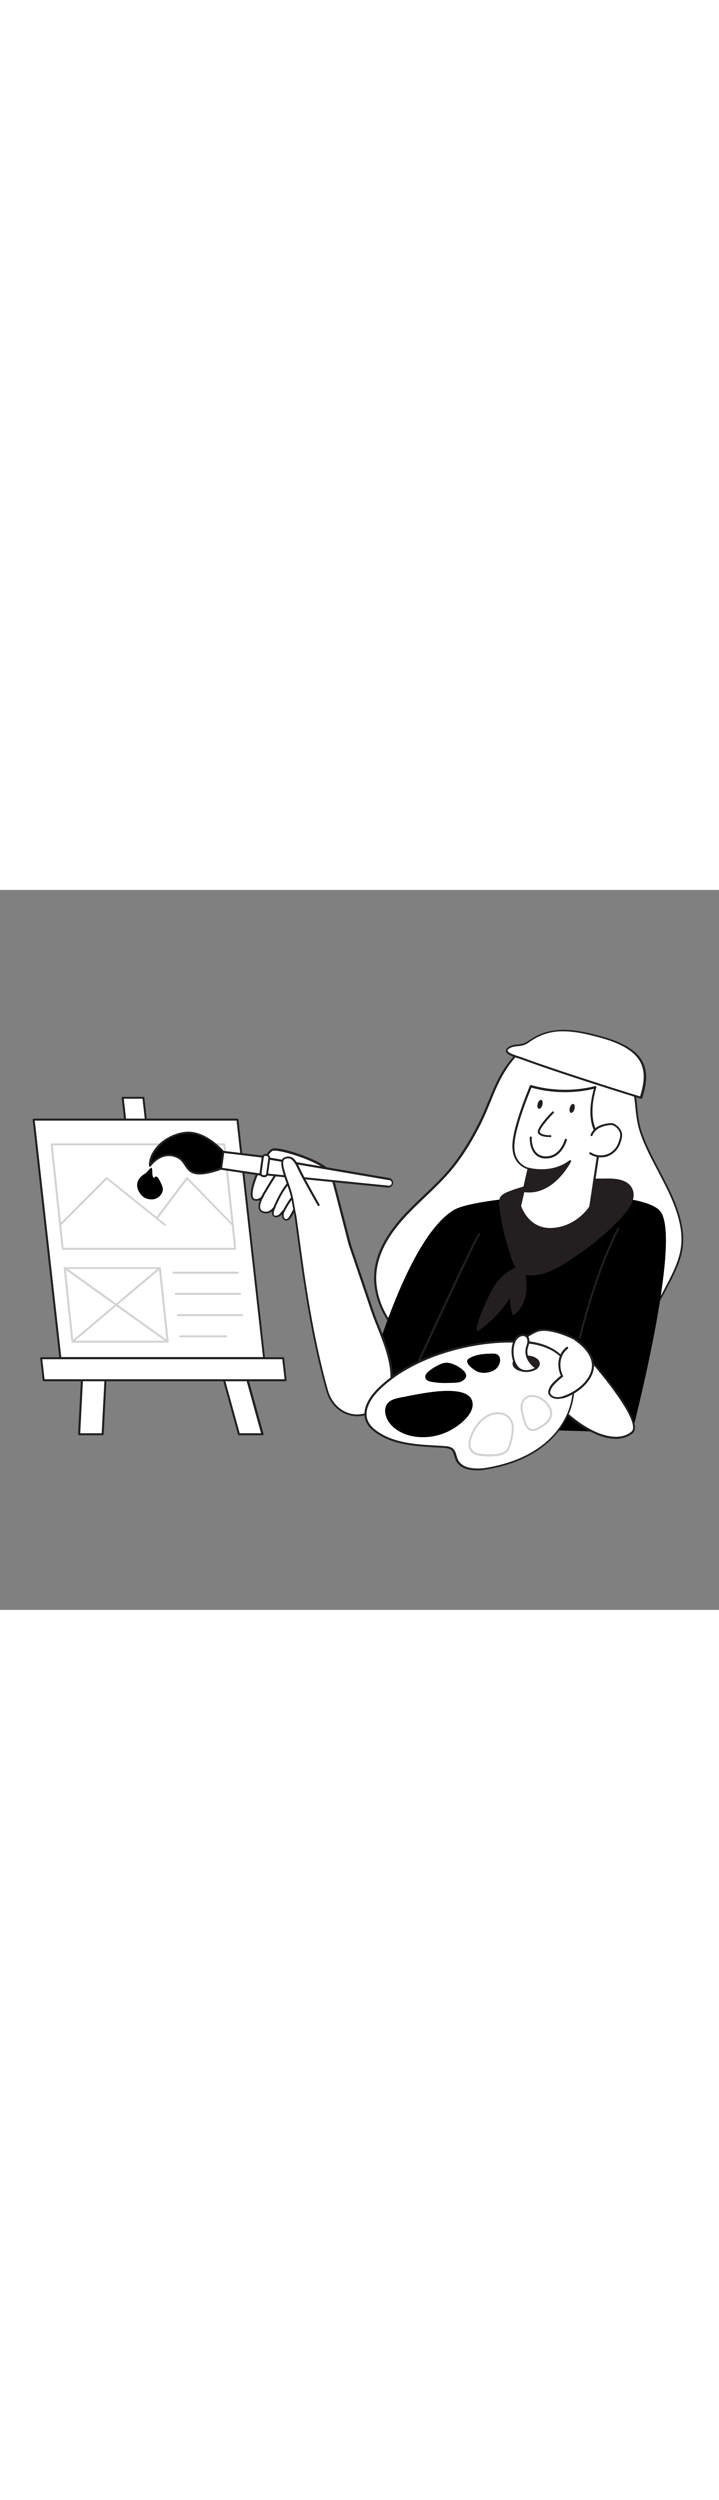 <svg version="1.1" id="Layer_1" xmlns="http://www.w3.org/2000/svg" xmlns:xlink="http://www.w3.org/1999/xlink" x="0px" y="0px" viewBox="0 0 500 500" style="width: 144px;" xml:space="preserve" data-imageid="designer-1-21" imageName="Designer 1" class="illustrations_image">
<rect x="0" y="0" width="500" height="500" fill="#808080" stroke="none"/>
<style type="text/css">
	.st0_designer-1-21{fill:#FFFFFF;}
	.st1_designer-1-21{fill:#231F20;}
	.st2_designer-1-21{fill:#D1D3D4;}
	.st3_designer-1-21{fill:#68E1FD;}
</style>
<g id="Paintings_designer-1-21">
	<polygon class="st0_designer-1-21" points="120.4,328.5 106,328.5 85.3,144.3 99.7,144.3 &#9;"/>
	<path class="st1_designer-1-21" d="M120.4,329.2H106c-0.4,0-0.6-0.3-0.7-0.6L84.6,144.4c0-0.2,0-0.4,0.2-0.5c0.1-0.1,0.3-0.2,0.5-0.2h14.4&#xA;&#9;&#9;c0.4,0,0.7,0.3,0.7,0.6l20.6,184.2c0,0.2,0,0.4-0.2,0.5C120.8,329.2,120.6,329.3,120.4,329.2z M106.6,327.9h13L99.1,145h-13&#xA;&#9;&#9;L106.6,327.9z"/>
	<polygon class="st0_designer-1-21" points="71.3,378 55,378 60.2,279.1 76.4,279.1 &#9;"/>
	<path class="st1_designer-1-21" d="M71.3,378.7H55c-0.2,0-0.4-0.1-0.5-0.2c-0.1-0.1-0.2-0.3-0.2-0.5l5.2-99c0-0.4,0.3-0.7,0.7-0.7h16.3&#xA;&#9;&#9;c0.2,0,0.4,0.1,0.5,0.2c0.1,0.1,0.2,0.3,0.2,0.5l-5.1,99C72,378.4,71.7,378.7,71.3,378.7C71.3,378.7,71.3,378.7,71.3,378.7z&#xA;&#9;&#9; M55.8,377.3h14.9l5.1-97.5H60.8L55.8,377.3z"/>
	<polygon class="st0_designer-1-21" points="166.2,378 182.4,378 155.1,279.1 138.8,279.1 &#9;"/>
	<path class="st1_designer-1-21" d="M182.4,378.7h-16.2c-0.3,0-0.6-0.2-0.7-0.5l-27.3-98.9c-0.1-0.2,0-0.4,0.1-0.6c0.1-0.2,0.3-0.3,0.6-0.3h16.3&#xA;&#9;&#9;c0.3,0,0.6,0.2,0.7,0.5l27.4,98.9c0.1,0.2,0,0.4-0.1,0.6C182.9,378.6,182.6,378.7,182.4,378.7z M166.7,377.3h14.8l-26.9-97.5h-14.8&#xA;&#9;&#9;L166.7,377.3z"/>
	<polygon class="st0_designer-1-21" points="183.6,325.1 42,325.1 23.4,159.5 165.1,159.5 &#9;"/>
	<path class="st1_designer-1-21" d="M183.6,325.8H42c-0.4,0-0.7-0.3-0.7-0.6L22.7,159.6c0-0.4,0.2-0.7,0.6-0.8c0,0,0,0,0.1,0h141.7&#xA;&#9;&#9;c0.4,0,0.7,0.3,0.7,0.6L184.3,325c0,0.2,0,0.4-0.2,0.5C184,325.7,183.8,325.8,183.6,325.8z M42.6,324.4h140.3l-18.4-164.2H24.2&#xA;&#9;&#9;L42.6,324.4z"/>
	<polygon class="st0_designer-1-21" points="28.7,325.1 196.9,325.1 198.7,340.5 30.4,340.5 &#9;"/>
	<path class="st1_designer-1-21" d="M198.7,341.2H30.4c-0.4,0-0.7-0.3-0.7-0.6L28,325.2c0-0.2,0-0.4,0.2-0.5c0.1-0.1,0.3-0.2,0.5-0.2h168.2&#xA;&#9;&#9;c0.4,0,0.7,0.3,0.7,0.6l1.7,15.3c0,0.2,0,0.4-0.2,0.5C199,341.1,198.9,341.2,198.7,341.2z M31,339.8h166.9l-1.6-13.9H29.4L31,339.8&#xA;&#9;&#9;z"/>
	<path class="st2_designer-1-21" d="M163.6,249.9h-120c-0.4,0-0.7-0.3-0.7-0.6l-7.7-72.5c0-0.4,0.2-0.7,0.6-0.8c0,0,0.1,0,0.1,0h120&#xA;&#9;&#9;c0.4,0,0.7,0.3,0.7,0.6l7.7,72.5c0,0.2,0,0.4-0.2,0.5C164,249.8,163.8,249.9,163.6,249.9z M44.2,248.5h118.6l-7.5-71.1H36.7&#xA;&#9;&#9;L44.2,248.5z"/>
	<path class="st2_designer-1-21" d="M114.7,233.3c-0.2,0-0.3-0.1-0.4-0.2l-40-32.1l-32,32.1c-0.3,0.3-0.7,0.3-1,0s-0.3-0.7,0-1l32.4-32.5&#xA;&#9;&#9;c0.3-0.2,0.7-0.2,0.9,0l40.5,32.4c0.3,0.2,0.4,0.7,0.1,1C115.1,233.2,114.9,233.3,114.7,233.3L114.7,233.3z"/>
	<path class="st2_designer-1-21" d="M161.8,233.3c-0.2,0-0.4-0.1-0.5-0.2l-31.1-31.9l-20.6,27.3c-0.2,0.3-0.7,0.4-1,0.2c0,0,0,0,0,0&#xA;&#9;&#9;c-0.3-0.2-0.4-0.7-0.2-1c0,0,0,0,0,0l21.1-28c0.1-0.2,0.3-0.3,0.5-0.3c0.2,0,0.4,0.1,0.5,0.2l31.6,32.5c0.3,0.3,0.3,0.7,0,1&#xA;&#9;&#9;c0,0,0,0,0,0C162.2,233.2,162,233.3,161.8,233.3z"/>
	<path class="st2_designer-1-21" d="M116.6,314.4H50.4c-0.4,0-0.7-0.3-0.7-0.6l-5.4-51.1c0-0.2,0-0.4,0.2-0.5c0.1-0.1,0.3-0.2,0.5-0.2h66.2&#xA;&#9;&#9;c0.4,0,0.7,0.3,0.7,0.6l5.4,51.1c0,0.2,0,0.4-0.2,0.5C117,314.3,116.8,314.4,116.6,314.4z M51,313h64.8l-5.3-49.8H45.8L51,313z"/>
	<path class="st2_designer-1-21" d="M165.4,266.5h-44.7c-0.4,0-0.7-0.3-0.7-0.7c0-0.4,0.3-0.7,0.7-0.7c0,0,0,0,0,0h44.7c0.4,0,0.7,0.3,0.7,0.7&#xA;&#9;&#9;C166,266.2,165.7,266.5,165.4,266.5z"/>
	<path class="st2_designer-1-21" d="M166.9,281.2h-44.7c-0.4,0-0.7-0.3-0.7-0.7c0-0.4,0.3-0.7,0.7-0.7h44.7c0.4,0,0.7,0.3,0.7,0.7&#xA;&#9;&#9;C167.6,280.9,167.3,281.2,166.9,281.2z"/>
	<path class="st2_designer-1-21" d="M168.5,296h-44.7c-0.4,0-0.7-0.3-0.7-0.7c0-0.4,0.3-0.7,0.7-0.7h44.7c0.4,0,0.7,0.3,0.7,0.7&#xA;&#9;&#9;C169.2,295.7,168.9,296,168.5,296z"/>
	<path class="st2_designer-1-21" d="M157.2,310.7h-31.9c-0.4,0-0.7-0.3-0.7-0.7c0-0.4,0.3-0.7,0.7-0.7h31.9c0.4,0,0.7,0.3,0.7,0.7&#xA;&#9;&#9;C157.9,310.4,157.6,310.7,157.2,310.7z"/>
	<path class="st2_designer-1-21" d="M50.4,314.4c-0.4,0-0.7-0.3-0.7-0.7c0-0.2,0.1-0.4,0.2-0.5l60.8-51.2c0.3-0.3,0.7-0.2,1,0.1c0,0,0,0,0,0&#xA;&#9;&#9;c0.3,0.3,0.2,0.7-0.1,1c0,0,0,0,0,0l-60.8,51.1C50.7,314.3,50.6,314.4,50.4,314.4z"/>
	<path class="st2_designer-1-21" d="M116.6,314.4c-0.1,0-0.3,0-0.4-0.1l-71.6-51.2c-0.3-0.2-0.4-0.6-0.2-1c0,0,0,0,0,0c0.2-0.3,0.7-0.4,1-0.2&#xA;&#9;&#9;c0,0,0,0,0,0l71.6,51.2c0.3,0.2,0.4,0.7,0.2,1c0,0,0,0,0,0C117,314.3,116.8,314.4,116.6,314.4z"/>
	<path class="st3_designer-1-21 targetColor" d="M112.9,206c0.5,1.4,0.4,2.9-0.2,4.3c-1.4,2.9-4.3,4.7-7.4,4.6c-4.3,0-7.3-2.4-9.1-6.2c-2-4.3-0.3-8.6,3.9-11.2&#xA;&#9;&#9;c0.4-0.2,0.7-0.5,1.1-0.7c0.4-0.3,0.7-0.6,1-1c1-1.1,2-2.2,3.1-3.1c1.2,2,0,4.9,1.3,6.8c0.2,0.3,0.6,0.6,0.8,0.4&#xA;&#9;&#9;c0-0.7,0.9-1,1.5-0.8c0.6,0.3,1.1,0.8,1.3,1.4C111.4,202.2,112.2,204.1,112.9,206z" style="fill: rgb(0, 0, 0);"/>
</g>
<g id="Character_designer-1-21">
	<path class="st0_designer-1-21" d="M353.6,121.2c-0.7,0.9-1.3,1.8-1.9,2.8c-7.2,10.9-11,23.6-16.6,35.3c-5.5,11.7-12.3,22.8-20.3,33.1&#xA;&#9;&#9;c-9.5,11.9-21.6,21.5-32.1,32.6s-19.7,24.3-21.5,39.5c-2.2,19.5,8.7,38.8,24.4,50.7s35.3,17.1,54.8,19.6&#xA;&#9;&#9;c34.7,4.4,72.9-0.5,98.7-24.1c11.6-10.6,18.7-23.8,25.8-37.6c6.6-12.8,11.5-23.3,9.1-38.3c-1.9-11.9-7.1-23.1-12.7-33.8&#xA;&#9;&#9;s-11.7-21.3-15.6-32.7c-3.4-9.9-2.8-19.6-4.9-29.4c-1.8-8.5-8.3-15.7-14.6-21.4c-5.2-4.6-10.9-8.8-17.4-11.3&#xA;&#9;&#9;c-9.9-3.8-22.4-4.2-32.8-2.4C366.9,105.3,359,113.8,353.6,121.2z"/>
	<path class="st1_designer-1-21" d="M363.4,336.9c-7.8,0-15.5-0.5-23.2-1.5c-23.5-3-41.5-9.5-55.1-19.7c-17.1-12.9-26.8-33-24.7-51.3&#xA;&#9;&#9;c1.5-13.1,8.6-26.1,21.6-39.9c4.1-4.3,8.4-8.4,12.6-12.4c6.7-6.3,13.6-12.9,19.4-20.1c9.1-11.4,16-24.2,20.2-32.9&#xA;&#9;&#9;c2-4.1,3.7-8.3,5.4-12.4c3.2-7.8,6.5-15.8,11.3-23c0.6-0.9,1.3-1.9,2-2.8l0,0c7.8-10.5,15.5-16.5,23-17.8c11.6-2,24-1.1,33.2,2.5&#xA;&#9;&#9;c5.7,2.2,11.3,5.9,17.6,11.5c8.6,7.7,13.3,14.5,14.8,21.7c0.8,3.9,1.3,7.9,1.6,11.9c0.6,5.7,1.2,11.6,3.2,17.5&#xA;&#9;&#9;c3.2,9.3,7.9,18.2,12.5,26.9c1,1.9,2,3.8,3,5.8c5.5,10.5,10.8,21.9,12.7,34c2.4,14.9-2.3,25.5-9.2,38.7&#xA;&#9;&#9;c-7.5,14.5-14.7,27.3-26,37.7S404.5,336.9,363.4,336.9z M354.1,121.6c-0.7,0.9-1.3,1.8-1.9,2.8c-4.7,7.1-8,15-11.1,22.8&#xA;&#9;&#9;c-1.7,4.1-3.5,8.4-5.4,12.5c-4.2,8.8-11.2,21.7-20.4,33.2c-5.9,7.3-12.8,13.9-19.5,20.3c-4.2,4-8.5,8.1-12.6,12.4&#xA;&#9;&#9;c-12.9,13.6-19.8,26.3-21.3,39.1c-2,17.8,7.4,37.4,24.1,50c13.4,10.2,31.2,16.5,54.4,19.5c55.1,7,85.1-12,98.2-23.9&#xA;&#9;&#9;c11.1-10.2,18.2-23,25.7-37.4c6.7-13,11.3-23.3,9-37.9c-1.9-11.9-7.2-23.2-12.6-33.6c-1-1.9-2-3.8-3-5.8&#xA;&#9;&#9;c-4.6-8.7-9.4-17.6-12.6-27.1c-2-6-2.7-12-3.3-17.8c-0.3-3.9-0.9-7.8-1.6-11.7c-1.5-6.9-6-13.5-14.4-21&#xA;&#9;&#9;c-6.2-5.5-11.6-9.1-17.2-11.2c-8.9-3.4-21.1-4.3-32.4-2.4C369.1,105.6,361.7,111.3,354.1,121.6L354.1,121.6z"/>
	<path class="st3_designer-1-21 targetColor" d="M315.7,222.2c-28.8,17.2-52.4,90.7-63,129.2c-0.8,2.9,12.2,4.1,11.6,6.5c-2.6,9.7,3.6,13.7,3.6,13.7l171.6,5.3&#xA;&#9;&#9;c0,0,35.8-137,19.2-154.3S332.4,212.3,315.7,222.2z" style="fill: rgb(0, 0, 0);"/>
	<path class="st1_designer-1-21" d="M282.9,345.5c-0.1,0-0.2,0-0.3-0.1c-0.3-0.2-0.5-0.6-0.3-1c0.9-1.6,6.8-14.2,14.2-30.2&#xA;&#9;&#9;c27-58.1,35.2-75.1,36.5-75.7c0.3-0.2,0.8,0,0.9,0.3c0.2,0.3,0.1,0.7-0.2,0.9c-2,2.1-22.4,46-35.9,75.1&#xA;&#9;&#9;c-7.4,16-13.3,28.6-14.2,30.3C283.4,345.4,283.2,345.5,282.9,345.5z"/>
	<path class="st1_designer-1-21" d="M357.9,208.5c-1.4,0.5-2.8,1-4.2,1.6c-2.2,0.9-4.6,2-5.6,4.2c-0.5,1.6-0.6,3.2-0.3,4.9&#xA;&#9;&#9;c1.2,10,3.3,19.8,6.3,29.3c1.7,5.2,4,16.6,10.7,18c13.5,2.8,27-7.2,37.5-14.4c11.2-7.6,21.4-16.5,30.5-26.5&#xA;&#9;&#9;c4.6-5.1,9.1-12.2,6-18.2c-3-5.7-10.7-6.4-17.1-6.3C400.2,201.2,378.2,201.6,357.9,208.5z"/>
	<path class="st1_designer-1-21" d="M369.6,267.7c-1.7,0-3.3-0.2-4.9-0.5c-6.2-1.3-8.8-10.2-10.5-16.1c-0.3-0.9-0.5-1.7-0.7-2.4&#xA;&#9;&#9;c-3.1-9.6-5.2-19.5-6.4-29.4c-0.3-1.7-0.2-3.5,0.4-5.2c1-2.4,3.5-3.6,6-4.6c1.4-0.5,2.8-1.1,4.3-1.6l0,0c21-7.1,43.8-7.4,63.9-7.5&#xA;&#9;&#9;c6.6-0.1,14.6,0.6,17.8,6.7c3.4,6.5-1.4,13.9-6.1,19c-9.1,10-19.4,19-30.6,26.6l-2,1.4C391.7,260.2,380.8,267.7,369.6,267.7z&#xA;&#9;&#9; M422.4,201.7h-0.7c-20,0.2-42.7,0.4-63.5,7.5l0,0c-1.4,0.5-2.8,1-4.2,1.5c-2.2,0.9-4.4,1.9-5.2,3.9c-0.5,1.4-0.6,3-0.3,4.5&#xA;&#9;&#9;c1.1,9.9,3.3,19.7,6.3,29.2c0.2,0.7,0.5,1.5,0.7,2.4c1.6,5.6,4.1,14,9.5,15.1c12.4,2.6,24.9-6,34.9-12.9l2-1.4&#xA;&#9;&#9;c11.1-7.6,21.3-16.4,30.4-26.4c4.3-4.8,8.9-11.7,5.9-17.4C435.5,202.5,428.4,201.7,422.4,201.7L422.4,201.7z M357.9,208.5&#xA;&#9;&#9;L357.9,208.5z"/>
	<path class="st0_designer-1-21" d="M367.6,193.5l-5.9,25.9c0,0,5.4,17.4,23,15.9s25.8-15.3,25.8-15.3l7.1-47.7c0,0-11.5-8.7-3.6-35.3&#xA;&#9;&#9;c0,0-20.2,6.4-44.9-0.7c0,0-12.2,28.3-12.2,41.7S367.6,193.5,367.6,193.5z"/>
	<path class="st1_designer-1-21" d="M382.6,236.1c-16.2,0-21.5-16.3-21.6-16.5c0-0.1,0-0.2,0-0.4l5.8-25.3c-2.5-0.8-10.5-4.2-10.5-16&#xA;&#9;&#9;c0-13.4,11.8-40.9,12.2-42c0.1-0.3,0.5-0.5,0.8-0.4c24.1,6.9,44.2,0.7,44.5,0.7c0.4-0.1,0.8,0.1,0.9,0.5c0,0.1,0,0.3,0,0.4&#xA;&#9;&#9;c-7.6,25.8,3.3,34.4,3.4,34.5c0.2,0.2,0.3,0.4,0.3,0.7l-7.1,47.7c0,0.1,0,0.2-0.1,0.2c-0.1,0.1-8.7,14.2-26.4,15.7&#xA;&#9;&#9;C384,236.1,383.3,236.1,382.6,236.1z M362.4,219.4c0.6,1.9,6.1,16.6,22.2,15.3s24.4-13.6,25.2-14.9l7.1-47.2&#xA;&#9;&#9;c-1.9-1.7-10.5-10.9-3.9-34.5c-14.3,3.4-29.3,3.1-43.4-0.8c-1.7,4.1-11.9,28.8-11.9,40.9c0,12.7,10,14.8,10.1,14.8&#xA;&#9;&#9;c0.2,0,0.3,0.2,0.5,0.3c0.1,0.2,0.1,0.4,0.1,0.5L362.4,219.4z"/>
	<path class="st0_designer-1-21" d="M411.5,170.1c0.9-2.2,2.6-4.1,4.6-5.3c2-1,4.2-1.7,6.4-2.1c1.2-0.3,2.4-0.3,3.7-0.1c0.8,0.3,1.6,0.7,2.3,1.2&#xA;&#9;&#9;c1.7,1.2,2.9,2.9,3.4,4.9c0.2,1.6,0,3.3-0.5,4.9c-0.5,1.7-1.2,3.4-2.1,4.9c-4,6.3-12.3,8.3-18.7,4.3c0,0-0.1-0.1-0.1-0.1"/>
	<path class="st1_designer-1-21" d="M417.8,185.7c-2.7,0-5.4-0.8-7.7-2.2c-0.3-0.2-0.4-0.6-0.2-1s0.6-0.4,1-0.2c6,3.8,13.9,2.1,17.7-3.9&#xA;&#9;&#9;c0,0,0.1-0.1,0.1-0.1c0.9-1.5,1.5-3.1,2-4.8c0.5-1.4,0.7-3,0.5-4.5c-0.5-1.8-1.6-3.4-3.2-4.5c-0.6-0.5-1.3-0.9-2-1.1&#xA;&#9;&#9;c-1.1-0.2-2.3-0.2-3.4,0.1c-2.2,0.3-4.2,1-6.2,2c-2,1.2-3.5,2.9-4.4,5c-0.2,0.4-0.6,0.5-0.9,0.4c-0.4-0.1-0.5-0.5-0.4-0.9&#xA;&#9;&#9;c0,0,0,0,0,0c1-2.4,2.7-4.4,5-5.7c2.1-1.1,4.3-1.8,6.6-2.1c1.3-0.3,2.7-0.4,4-0.1c0.9,0.3,1.8,0.8,2.5,1.4c1.8,1.3,3.1,3.2,3.7,5.3&#xA;&#9;&#9;c0.2,1.8,0.1,3.5-0.5,5.2c-0.5,1.8-1.2,3.5-2.2,5.1c-2,3.2-5.3,5.5-9,6.4C419.9,185.6,418.9,185.7,417.8,185.7z"/>
	<path class="st1_designer-1-21" d="M381.8,171.6c-1.9,0-6.1-0.3-7.6-2.6c-1.8-2.9,7-12.2,9.8-15c0.3-0.3,0.7-0.3,1,0c0,0,0,0,0,0&#xA;&#9;&#9;c0.3,0.3,0.3,0.7,0,1c-5.3,5.3-10.4,12-9.6,13.3c1.2,1.9,5.6,2.1,7.2,2c0.4-0.1,0.7,0.2,0.8,0.6s-0.2,0.7-0.6,0.8c0,0-0.1,0-0.1,0&#xA;&#9;&#9;C382.6,171.6,382.3,171.6,381.8,171.6z"/>
	<path class="st1_designer-1-21" d="M403.2,311.8c-0.1,0-0.1,0-0.2,0c-0.4-0.1-0.6-0.5-0.5-0.8c0,0,0,0,0,0c0.1-0.5,10.8-45.5,26.9-76.1&#xA;&#9;&#9;c0.2-0.3,0.6-0.5,0.9-0.3c0,0,0,0,0,0c0.3,0.2,0.5,0.6,0.3,0.9c0,0,0,0,0,0c-16,30.5-26.7,75.4-26.8,75.8&#xA;&#9;&#9;C403.8,311.6,403.5,311.8,403.2,311.8z"/>
	<path class="st1_designer-1-21" d="M379.7,186.5h-0.5c-2.8,0-5.4-1.1-7.3-3.2c-3.9-4.2-3.5-11.1-3.5-11.4c0-0.4,0.4-0.7,0.7-0.7&#xA;&#9;&#9;c0.4,0,0.7,0.4,0.7,0.7c0,0.1-0.4,6.6,3.1,10.4c1.6,1.7,3.9,2.7,6.4,2.7h0.4c9.9,0,12.9-11.2,13.1-11.7c0.1-0.4,0.5-0.6,0.9-0.5&#xA;&#9;&#9;c0.4,0.1,0.6,0.5,0.5,0.9l0,0C394.1,173.9,390.8,186.5,379.7,186.5z"/>
	<path class="st1_designer-1-21" d="M367.6,193.5c0,0,15.8,4.7,28.9-5.2c0,0-11.9,24.1-32.4,20.7L367.6,193.5z"/>
	<path class="st1_designer-1-21" d="M368,210.1c-1.3,0-2.7-0.1-4-0.3c-0.2,0-0.4-0.1-0.5-0.3c-0.1-0.2-0.2-0.4-0.1-0.6l3.5-15.5&#xA;&#9;&#9;c0-0.2,0.2-0.3,0.3-0.4c0.2-0.1,0.4-0.1,0.5-0.1c0.2,0,15.6,4.5,28.3-5.1c0.3-0.2,0.6-0.2,0.9,0c0.2,0.2,0.3,0.6,0.2,0.9&#xA;&#9;&#9;C397,188.9,386.3,210.1,368,210.1z M364.9,208.5c15.3,2.1,25.8-11.9,29.5-17.9c-11,6.7-23.2,4.5-26.3,3.8L364.9,208.5z"/>
	<path class="st0_designer-1-21" d="M243.6,247c-0.6-1.1-11.9-46.3-13.1-49.6c-3-8.2-36.3-19-41.1-17.1s-20.2,33.4-12,34.8c4,0.7,5.6-3,5.6-3&#xA;&#9;&#9;s-5.7,9.1-0.4,11.3s8.5-3.4,8.5-3.4s-3.7,6.8,1.1,6.6c2.6-0.1,3.6-2.6,5.5-4.1c-1,1.4-1.8,5.5,1,6.4s4.3-3.9,6.1-6.9&#xA;&#9;&#9;c3.5,20.7,8.7,76.2,22.8,125.8c4.6,16.3,23,23.5,36.7,10.2c18.1-17.4,1.1-46.5-5.4-65.8L243.6,247z"/>
	<path class="st1_designer-1-21" d="M248.4,365.5c-1.8,0-3.6-0.2-5.3-0.7c-7.8-2.1-13.8-8.4-16.2-16.9c-10.8-38-16.3-79-20-106.2&#xA;&#9;&#9;c-0.9-6.9-1.8-13-2.5-17.7c-0.1,0.1-0.1,0.2-0.2,0.4c-1.5,2.8-3.1,5.9-5.8,5.1c-1-0.3-1.8-1.1-2.1-2.2c-0.2-0.7-0.3-1.4-0.2-2.1&#xA;&#9;&#9;c-0.9,1.2-2.3,2-3.8,2.1c-1.1,0.2-2.1-0.3-2.7-1.2c-0.5-0.9-0.6-2-0.3-3c-1.9,1.6-4.6,2-6.9,1c-1.2-0.4-2.1-1.4-2.4-2.6&#xA;&#9;&#9;c-0.6-1.8,0-4.2,0.7-6.1c-1.1,0.5-2.2,0.6-3.4,0.4c-1.2-0.2-2.6-1-2.9-3.8c-0.4-3.8,1.6-10.8,5.4-18.7c2.9-6.1,6.9-12.7,9.4-13.6&#xA;&#9;&#9;c3.5-1.4,17.9,2.8,27.9,7.3c5.6,2.5,12.7,6.4,14.1,10.2c0.7,1.8,4.1,15.3,7.5,28.3c2.6,10.1,5.3,20.6,5.6,21.3c0,0,0,0,0,0.1&#xA;&#9;&#9;l15.3,45.1c1.1,3.4,2.6,7.1,4.2,11c7.2,18.2,16.3,40.8,1.1,55.5C259.9,363.1,254.1,365.5,248.4,365.5z M204.7,221.3h0.1&#xA;&#9;&#9;c0.3,0.1,0.5,0.3,0.6,0.6c0.8,4.8,1.7,11.7,2.8,19.7c3.6,27.1,9.2,68.1,19.9,106c2.3,8,8,14,15.3,16c7,1.9,14.4-0.4,20.3-6.1&#xA;&#9;&#9;c14.5-14,5.7-36.2-1.4-54c-1.6-3.9-3-7.6-4.2-11l-15.3-45.1c-0.4-0.9-2-7.4-5.6-21.4c-3.2-12.4-6.8-26.4-7.4-28.1&#xA;&#9;&#9;c-1-2.6-5.7-6-13.4-9.4c-11.2-5-24.3-8.2-26.8-7.3c-3.8,1.5-14.7,22.9-13.9,30.9c0.2,2.3,1.4,2.5,1.7,2.5c1.8,0.3,3.6-0.5,4.5-2&#xA;&#9;&#9;c0.2-0.4,0.4-0.6,0.4-0.7c0.2-0.3,0.6-0.4,1-0.2c0.3,0.2,0.4,0.6,0.3,0.9c-0.1,0.3-0.3,0.6-0.5,0.8c-0.9,1.6-2.8,5.4-2,7.9&#xA;&#9;&#9;c0.2,0.8,0.9,1.4,1.6,1.7c4.7,1.9,7.5-2.9,7.7-3.1c0.2-0.3,0.6-0.5,0.9-0.3s0.5,0.6,0.3,0.9c0,0,0,0.1,0,0.1&#xA;&#9;&#9;c-0.8,1.4-1.7,4-1.1,5.1c0.1,0.1,0.4,0.6,1.5,0.5c1.5-0.1,2.4-1.1,3.4-2.3c0.5-0.6,1.1-1.2,1.6-1.7c0.3-0.3,0.7-0.3,1,0&#xA;&#9;&#9;s0.3,0.7,0,1l0,0c-0.7,1.2-0.9,2.6-0.6,4c0.2,0.6,0.6,1.1,1.2,1.3c1.4,0.5,2.6-1.5,4.1-4.4c0.4-0.8,0.8-1.5,1.2-2.2&#xA;&#9;&#9;C204.2,221.4,204.5,221.3,204.7,221.3z"/>
	<path class="st0_designer-1-21" d="M197.6,222.5c0,0,3.4-6.4,5.6-8.7"/>
	<path class="st1_designer-1-21" d="M197.6,223.2c-0.1,0-0.2,0-0.3-0.1c-0.4-0.2-0.5-0.6-0.3-1c0,0,0,0,0,0c0.1-0.3,3.5-6.5,5.7-8.9&#xA;&#9;&#9;c0.3-0.3,0.7-0.3,1,0c0,0,0,0,0,0c0.3,0.3,0.3,0.7,0,1c-2.1,2.3-5.5,8.5-5.5,8.6C198.1,223,197.9,223.1,197.6,223.2z"/>
	<path class="st0_designer-1-21" d="M191.1,220c0,0,4.3-10.5,9.2-15.9"/>
	<path class="st1_designer-1-21" d="M191.1,220.7c-0.1,0-0.2,0-0.3-0.1c-0.4-0.1-0.5-0.5-0.4-0.9c0,0,0,0,0,0c0.2-0.4,4.4-10.7,9.3-16.1&#xA;&#9;&#9;c0.3-0.3,0.7-0.3,1,0c0.3,0.3,0.3,0.7,0,1c0,0,0,0,0,0c-4.8,5.2-9,15.6-9.1,15.6C191.6,220.5,191.4,220.7,191.1,220.7z"/>
	<path class="st0_designer-1-21" d="M183,212.1c0,0,10-17.2,13.3-20.6"/>
	<path class="st1_designer-1-21" d="M183,212.8c-0.1,0-0.2,0-0.4-0.1c-0.3-0.2-0.5-0.6-0.3-0.9c0,0,0,0,0-0.1c0.4-0.7,10.1-17.3,13.4-20.7&#xA;&#9;&#9;c0.3-0.3,0.7-0.3,1,0s0.3,0.7,0,1c-3.2,3.3-13.1,20.3-13.2,20.4C183.5,212.7,183.3,212.8,183,212.8z"/>
	<path class="st0_designer-1-21" d="M269.8,206l-84.1-8.4l1.5-11.1l83.3,14.2c1.4,0.2,2.5,1.5,2.3,3l0,0C272.5,205.2,271.2,206.2,269.8,206z"/>
	<path class="st1_designer-1-21" d="M270,206.7h-0.4l0,0l-84.1-8.4c-0.2,0-0.4-0.1-0.5-0.3c-0.1-0.1-0.2-0.3-0.1-0.5l1.5-11.1&#xA;&#9;&#9;c0-0.2,0.1-0.4,0.3-0.5c0.2-0.1,0.3-0.2,0.5-0.1l83.3,14.2c1.8,0.3,3.1,2,2.8,3.8C273.1,205.5,271.7,206.7,270,206.7L270,206.7z&#xA;&#9;&#9; M269.8,205.3c1,0.4,2.2-0.2,2.5-1.2c0.4-1-0.2-2.2-1.2-2.5c-0.2-0.1-0.5-0.1-0.8-0.1l-82.6-14.1l-1.3,9.6L269.8,205.3z"/>
	<polygon class="st0_designer-1-21" points="155.3,181.8 153.7,193.5 183.3,198 185,185.4 &#9;"/>
	<path class="st1_designer-1-21" d="M183.3,198.7h-0.1l-29.6-4.4c-0.4-0.1-0.6-0.4-0.6-0.8l1.6-11.7c0-0.4,0.4-0.6,0.8-0.6c0,0,0,0,0,0l29.8,3.6&#xA;&#9;&#9;c0.2,0,0.4,0.1,0.5,0.3c0.1,0.1,0.2,0.3,0.1,0.5l-1.7,12.5c0,0.2-0.1,0.3-0.3,0.5C183.6,198.6,183.5,198.7,183.3,198.7z M154.5,193&#xA;&#9;&#9;l28.3,4.2l1.5-11.1l-28.4-3.4L154.5,193z"/>
	<path class="st0_designer-1-21" d="M184.8,183.9l0.7,0.1c1.1,0.1,1.8,1.1,1.7,2.2l-1.5,10.9c-0.1,1.1-1.1,1.8-2.2,1.7l-0.7-0.1&#xA;&#9;&#9;c-1.1-0.1-1.8-1.1-1.7-2.2l1.5-10.9C182.8,184.5,183.8,183.8,184.8,183.9z"/>
	<path class="st1_designer-1-21" d="M183.9,199.5c-0.1,0-0.2,0-0.4,0l-0.7-0.1c-1.4-0.2-2.4-1.5-2.3-2.9c0,0,0,0,0,0l1.5-10.9&#xA;&#9;&#9;c0.1-0.7,0.4-1.3,1-1.7c0.6-0.4,1.3-0.6,1.9-0.5l0.7,0.1c1.4,0.2,2.4,1.5,2.3,2.9c0,0,0,0,0,0.1l-1.5,10.9&#xA;&#9;&#9;C186.3,198.5,185.2,199.5,183.9,199.5L183.9,199.5z M184.6,184.6c-0.6,0-1.1,0.5-1.2,1.1l-1.5,10.9c-0.1,0.7,0.4,1.3,1.1,1.4&#xA;&#9;&#9;l0.7,0.1l0,0c0.3,0,0.6,0,0.9-0.2c0.3-0.2,0.4-0.5,0.5-0.8l1.5-10.9c0-0.3,0-0.6-0.2-0.9c-0.2-0.3-0.5-0.4-0.8-0.5l-0.7-0.1&#xA;&#9;&#9;L184.6,184.6z"/>
	<path class="st3_designer-1-21 targetColor" d="M155.3,181.9c0,0-13.3-15.3-27.3-13s-24.2,13.4-23.6,22.8c0,0,7.8-11.1,18.9-6c9.3,4.3,3.5,17.6,30.3,8&#xA;&#9;&#9;L155.3,181.9z" style="fill: rgb(0, 0, 0);"/>
	<path class="st1_designer-1-21" d="M138.7,197.6c-6.2,0-8.2-3-10.3-6.2c-1.4-2.1-2.7-4.1-5.4-5.3c-10.5-4.8-17.8,5.4-18.1,5.8&#xA;&#9;&#9;c-0.2,0.2-0.5,0.3-0.8,0.3c-0.3-0.1-0.5-0.3-0.5-0.6c-0.6-9.2,9.2-21.1,24.2-23.5c14.3-2.3,27.4,12.6,27.9,13.3&#xA;&#9;&#9;c0.1,0.2,0.2,0.4,0.2,0.6l-1.6,11.7c0,0.3-0.2,0.5-0.5,0.6C147,196.7,142.2,197.6,138.7,197.6z M117.5,183.5c2.1,0,4.2,0.5,6.1,1.4&#xA;&#9;&#9;c3,1.4,4.5,3.6,6,5.8c3,4.6,5.7,8.6,23.5,2.3l1.5-11c-1.7-1.9-13.9-14.6-26.4-12.6c-13.2,2.1-22.2,11.8-23,20.1&#xA;&#9;&#9;C107.2,187.4,111.6,183.5,117.5,183.5z"/>
	<path class="st0_designer-1-21" d="M205.5,225.8c0,0-0.5-2-2-11.1s-10.5-25.9-5.5-28.3s7.5,1.4,10.2,7.3s13.7,25,13.7,25"/>
	<path class="st1_designer-1-21" d="M205.5,226.5c-0.3,0-0.6-0.2-0.7-0.5c0-0.1-0.6-2.1-2.1-11.1c-0.8-3.8-2-7.6-3.4-11.2&#xA;&#9;&#9;c-2.9-8.2-5.6-15.9-1.8-17.8c1.5-0.8,3.2-1,4.8-0.5c2.6,0.9,4.3,3.8,6.3,8.1c2.7,5.8,13.5,24.8,13.6,24.9c0.2,0.3,0.1,0.8-0.3,1&#xA;&#9;&#9;c-0.3,0.2-0.8,0.1-1-0.3c-0.4-0.8-11-19.2-13.7-25.1c-1.8-3.9-3.4-6.6-5.5-7.4c-1.2-0.4-2.6-0.2-3.7,0.4c-2.7,1.3,0.1,9.1,2.5,16&#xA;&#9;&#9;c1.4,3.7,2.6,7.6,3.4,11.5c1.5,8.9,2,11,2,11c0.1,0.4-0.1,0.7-0.5,0.8c0,0,0,0,0,0C205.6,226.5,205.5,226.5,205.5,226.5z"/>
	<path class="st0_designer-1-21" d="M340.6,332.4c0,0,25.2-25.8,35.6-26.8s24.3,6.6,24.3,6.6l7.5,10l-32.2,37.1L340.6,332.4z"/>
	<path class="st1_designer-1-21" d="M375.7,360c-0.2,0-0.3-0.1-0.4-0.1L340.1,333c-0.3-0.2-0.3-0.7-0.1-1c0,0,0,0,0,0c1-1.1,25.5-25.9,36-27&#xA;&#9;&#9;s24.1,6.4,24.7,6.7c0.1,0.1,0.2,0.1,0.2,0.2l7.5,10c0.2,0.3,0.2,0.6,0,0.9l-32.2,37.1C376.1,360,375.9,360,375.7,360z M341.6,332.3&#xA;&#9;&#9;l34,26l31.4-36.1l-7-9.4c-1.4-0.8-14.2-7.4-23.8-6.5C367,307.3,345.4,328.6,341.6,332.3L341.6,332.3z"/>
	<path class="st0_designer-1-21" d="M411.1,326.9c0,0,37.7,42.8,28.4,50c-20.5,15.7-64.9-24.3-68.5-47.9L411.1,326.9z"/>
	<path class="st1_designer-1-21" d="M428.2,381.2c-4.4-0.1-8.7-1-12.8-2.8c-20.2-8.1-42.6-32.5-45.2-49.3c0-0.2,0-0.4,0.1-0.5&#xA;&#9;&#9;c0.1-0.2,0.3-0.3,0.5-0.3l40.1-2c0.2,0,0.4,0.1,0.6,0.2c1.3,1.5,31.2,35.5,30,47.6c-0.1,1.3-0.7,2.6-1.7,3.4&#xA;&#9;&#9;C436.5,380,432.4,381.3,428.2,381.2z M371.8,329.6c3.1,16.4,24.7,39.6,44.2,47.5c6.6,2.6,16,4.7,23-0.8c0.7-0.6,1.2-1.5,1.2-2.4&#xA;&#9;&#9;c1.1-11-26.6-43.1-29.4-46.3L371.8,329.6z"/>
	<path class="st0_designer-1-21" d="M313.4,319.6c-20.1,5.7-39.2,15.4-51.6,28.7c-5.1,5.4-9.4,13-6.9,19.9c1.3,3.7,4.4,6.5,7.6,8.7&#xA;&#9;&#9;c13.3,8.9,30.4,8.9,46.4,9.9c1.9,0.1,3.9,0.3,5.3,1.5c2,1.7,2.1,4.7,3.2,7.2c3.1,7.1,12.9,7.6,20.5,6.4&#xA;&#9;&#9;c14.9-2.5,29.7-7.8,41.3-17.5s19.7-24.3,19.3-39.4c-0.5-19.6-14.1-29.2-32.4-31C350.4,312.5,331.5,314.5,313.4,319.6z"/>
	<path class="st1_designer-1-21" d="M331.8,403.1c-5.5,0-12.4-1.3-15-7.3c-0.3-0.8-0.6-1.7-0.9-2.6c-0.5-1.7-0.9-3.3-2.1-4.3s-3-1.2-4.9-1.4&#xA;&#9;&#9;l-4.8-0.3c-14.7-0.8-29.8-1.6-42-9.7c-4.1-2.8-6.7-5.7-7.9-9.1c-3.1-8.6,3.9-17.3,7-20.6c11.6-12.4,30.1-22.7,52-28.9l0,0&#xA;&#9;&#9;c18.1-5.1,36.9-7.1,53.1-5.6c20.6,2,32.6,13.5,33,31.7c0.4,14.5-7,29.4-19.6,39.9c-10.6,8.9-24.6,14.8-41.6,17.6&#xA;&#9;&#9;C336,402.9,333.9,403.1,331.8,403.1z M313.6,320.3c-21.6,6.1-39.8,16.3-51.3,28.5c-3,3.2-9.5,11.4-6.7,19.2&#xA;&#9;&#9;c1.1,3.1,3.5,5.8,7.4,8.4c11.9,7.9,26.8,8.7,41.3,9.5c1.6,0.1,3.2,0.2,4.8,0.3c2.1,0.1,4.2,0.4,5.8,1.7s2.1,3.2,2.6,5&#xA;&#9;&#9;c0.2,0.8,0.5,1.6,0.8,2.4c3.5,8,16,6.6,19.8,6c16.8-2.8,30.6-8.6,41-17.3c12.3-10.3,19.4-24.8,19.1-38.8&#xA;&#9;&#9;c-0.4-17.6-11.7-28.4-31.8-30.3C350.2,313.2,331.6,315.2,313.6,320.3L313.6,320.3z"/>
	<path class="st0_designer-1-21" d="M400.5,312.2c7,4.7,14,12.6,11.4,21.7c-2.5,8.6-11.7,15.4-19.9,18c-1.7,0.6-3.6,0.9-5.4,0.8&#xA;&#9;&#9;c-2.2-0.3-5.2-2-4.6-4.6c0.6-2.2,1.9-4.2,3.5-5.8c1.6-1.7,3.4-3.3,5.4-4.8c-3.3-6.3-2.4-15.2,3.6-19.6"/>
	<path class="st1_designer-1-21" d="M387.6,353.5c-0.4,0-0.7,0-1.1-0.1c-1.8-0.2-3.5-1.1-4.6-2.6c-0.6-0.8-0.8-1.9-0.6-2.9&#xA;&#9;&#9;c0.6-2.4,1.9-4.5,3.7-6.1c1.5-1.6,3.2-3.1,5-4.5c-3-6.3-2.3-15.3,4-19.9c0.3-0.2,0.8-0.2,1,0.2c0.2,0.3,0.2,0.8-0.1,1l0,0&#xA;&#9;&#9;c-5.9,4.4-6.4,12.9-3.4,18.7c0.2,0.3,0.1,0.7-0.2,0.9c-1.9,1.4-3.7,3-5.3,4.7c-1.6,1.5-2.8,3.4-3.4,5.5c-0.1,0.6,0,1.3,0.4,1.8&#xA;&#9;&#9;c0.9,1.1,2.2,1.8,3.6,2c1.7,0.1,3.5-0.1,5.1-0.7c7.6-2.5,17-9,19.4-17.5c2.9-10.1-6.8-18-11.1-20.9c-0.3-0.2-0.4-0.7-0.2-1&#xA;&#9;&#9;c0,0,0,0,0,0c0.2-0.3,0.6-0.4,1-0.2c0,0,0,0,0,0c4.6,3.1,14.9,11.4,11.7,22.5c-2.6,9-12.1,15.8-20.3,18.5&#xA;&#9;&#9;C390.7,353.1,389.2,353.4,387.6,353.5z"/>
	<ellipse class="st1_designer-1-21" cx="365.9" cy="329" rx="8.8" ry="5"/>
	<path class="st1_designer-1-21" d="M365.9,334.7c-5.3,0-9.5-2.5-9.5-5.7s4.2-5.7,9.5-5.7s9.5,2.5,9.5,5.7S371.2,334.7,365.9,334.7z M365.9,324.6&#xA;&#9;&#9;c-4.4,0-8.1,2-8.1,4.3s3.7,4.3,8.1,4.3s8.1-2,8.1-4.3S370.2,324.6,365.9,324.6z"/>
	<path class="st0_designer-1-21" d="M373.2,332c0,0-9.7-6-6.4-15.3c3.4-9.5-6.6-10.1-9.4-2.5c-2.1,5.7-0.9,13.2,2.1,16.8&#xA;&#9;&#9;C359.6,331.1,363.5,337.2,373.2,332z"/>
	<path class="st1_designer-1-21" d="M366.1,334.8c-2.8,0.1-5.4-1.2-7.1-3.4c-3.2-3.9-4.3-11.7-2.2-17.4c1.7-4.6,5.7-6.4,8.5-5.4&#xA;&#9;&#9;c2.2,0.8,3.9,3.4,2.1,8.4c-3.1,8.6,5.7,14.2,6.1,14.4c0.3,0.2,0.4,0.6,0.2,1c-0.1,0.1-0.1,0.2-0.2,0.2&#xA;&#9;&#9;C371.3,334,368.7,334.7,366.1,334.8z M363.7,309.8c-2.1,0-4.5,1.7-5.6,4.8c-1.9,5.2-0.9,12.6,2,16.1c0.2,0.3,3.5,5.2,11.7,1.3&#xA;&#9;&#9;c-2.5-1.9-8.5-7.6-5.7-15.4c1.2-3.3,0.7-5.9-1.3-6.6C364.5,309.9,364.1,309.8,363.7,309.8L363.7,309.8z"/>
	
		<ellipse transform="matrix(0.265 -0.964 0.964 0.265 146.32 495.004)" class="st1_designer-1-21" cx="397.8" cy="151.6" rx="3.2" ry="1.7"/>
	
		<ellipse transform="matrix(0.265 -0.964 0.964 0.265 132.678 471.462)" class="st1_designer-1-21" cx="375.5" cy="148.7" rx="3.2" ry="1.7"/>
	<path class="st0_designer-1-21" d="M445.8,144.3c-12.8-3.9-25.5-8-38.2-12.1c-10.3-3.4-20.6-6.8-30.9-10.3c-4.7-1.6-9.4-3.3-14-5&#xA;&#9;&#9;c-2.3-0.9-14.5-3.6-8.6-7.4c3.1-2,7.3-1.2,10.8-2.6c1.5-0.7,2.9-1.6,4.2-2.6c15.4-10.5,32.8-6.7,49.4-2&#xA;&#9;&#9;C451.6,111.5,451.3,126.9,445.8,144.3z"/>
	<path class="st1_designer-1-21" d="M445.8,145c-0.1,0-0.1,0-0.2,0c-11.9-3.7-24.4-7.6-38.2-12.1c-12.4-4-21.9-7.2-30.9-10.3c-5.7-2-10-3.5-14.1-5&#xA;&#9;&#9;c-0.3-0.1-0.9-0.3-1.5-0.5c-4.4-1.3-8.8-2.8-9.1-5.2c-0.1-1,0.5-2,1.9-2.9c1.9-1.1,4.1-1.7,6.3-1.7c1.6-0.1,3.1-0.4,4.6-0.9&#xA;&#9;&#9;c1.2-0.5,2.3-1.2,3.4-2l0.8-0.5c15.5-10.5,33.2-6.8,50-2.1c14.8,4.1,23.9,9.8,28,17.3c4.4,8.1,2.3,17.5-0.2,25.7&#xA;&#9;&#9;C446.4,144.8,446.1,145,445.8,145z M391.8,98.2c-8-0.2-15.8,2.1-22.4,6.6l-0.8,0.5c-2.4,2-5.5,3.1-8.6,3.2&#xA;&#9;&#9;c-2.1,0.2-4.1,0.5-5.7,1.5c-0.6,0.4-1.4,1-1.3,1.6c0.2,1.7,5.8,3.3,8.1,4.1c0.7,0.2,1.3,0.4,1.6,0.5c4,1.5,8.4,3.1,14,5&#xA;&#9;&#9;c9,3.1,18.5,6.3,30.9,10.3c13.5,4.4,25.8,8.3,37.5,11.9c2.5-8.1,4.1-16.6,0.1-24c-3.9-7.2-12.8-12.6-27.1-16.6&#xA;&#9;&#9;C409.3,100.4,400.4,98.2,391.8,98.2L391.8,98.2z"/>
	<path class="st3_designer-1-21 targetColor" d="M279,352.4c-3.8,0.7-8,1.7-10,4.9c-1.7,2.7-1.4,6.2-0.2,9.2c3,7.3,10.9,11.6,18.7,13c9,1.5,18.2-0.1,26.2-4.5&#xA;&#9;&#9;c6-3.3,16.6-11.4,14.8-19.5C325.4,341.4,287.8,350.9,279,352.4z" style="fill: rgb(0, 0, 0);"/>
	<path class="st3_designer-1-21 targetColor" d="M315.8,329.6c-1.8-0.8-3.7-1.3-5.7-1.3c-1.6,0.2-3.2,0.6-4.7,1.4c-2.5,1.2-4.8,2.6-6.9,4.3&#xA;&#9;&#9;c-0.9,0.6-1.7,1.5-2.3,2.4c-0.6,1-0.6,2.2-0.1,3.2c0.8,1,1.9,1.6,3.1,1.8c5.1,1.2,10.5,1.1,15.8,0.9c2.2-0.1,4.5-0.1,6.3-1.2&#xA;&#9;&#9;C328.9,336.8,319.5,331.1,315.8,329.6z" style="fill: rgb(0, 0, 0);"/>
	<path class="st3_designer-1-21 targetColor" d="M326,325.5c4.6-3,10.4-3.4,16-3.5c1.5,0,3.2,0,4.3,0.9c0.6,0.6,1.1,1.4,1.3,2.2c0.8,3.3-1.2,6.8-4.1,8.5&#xA;&#9;&#9;c-3.5,2-9,2.5-12.5,0.4C328.5,332.6,322.3,327.9,326,325.5z" style="fill: rgb(0, 0, 0);"/>
	<path class="st2_designer-1-21" d="M340.1,393.4c-1.9,0-3.7-0.1-5.6-0.3c-2.1-0.2-4.6-0.7-6.3-2.3c-2-2-2.8-4.7-2.3-7.5l0,0&#xA;&#9;&#9;c1-6.8,7-16.4,14.1-19.3c4.6-1.9,9.4-1.7,12.7,0.5c2,1.3,4.4,3.9,4.6,9c-0.1,3.5-0.6,6.9-1.6,10.2c-0.5,2.1-1.2,4.6-2.9,6.5&#xA;&#9;&#9;c-2.1,2.2-5.4,2.8-8,3C343.2,393.3,341.7,393.4,340.1,393.4z M327.3,383.5c-0.4,2.3,0.3,4.6,1.9,6.2c1.5,1.3,3.6,1.7,5.5,1.9&#xA;&#9;&#9;c3.3,0.4,6.7,0.4,10,0.1c2.4-0.2,5.3-0.7,7.1-2.6c1.5-1.5,2.1-3.8,2.6-5.8c1-3.2,1.5-6.5,1.5-9.8c-0.1-3.5-1.5-6.2-3.9-7.8&#xA;&#9;&#9;c-3-1.9-7.3-2.1-11.4-0.4C333.9,368,328.2,377.1,327.3,383.5L327.3,383.5z"/>
	<path class="st2_designer-1-21" d="M370.4,375.8c-0.8,0-1.5-0.2-2.2-0.5c-3-1.5-4.1-5.8-5.1-9.6l-0.1-0.3c-1-3.8-1.9-8.2,0.6-11.5&#xA;&#9;&#9;s6.7-4.1,11.3-2.1c5.1,2.3,10,8,9,13.3c-0.9,4.4-5.9,8-10.2,9.9C372.6,375.5,371.5,375.7,370.4,375.8z M369.9,352.1&#xA;&#9;&#9;c-2.1-0.1-4.1,0.9-5.3,2.6c-2,2.8-1.2,6.8-0.3,10.3l0,0l0.1,0.3c0.9,3.5,1.9,7.5,4.3,8.7c1.4,0.6,3,0.5,4.3-0.3&#xA;&#9;&#9;c4-1.7,8.6-5,9.4-8.9c0.9-4.5-3.5-9.7-8.1-11.8C372.9,352.5,371.4,352.1,369.9,352.1L369.9,352.1z"/>
	<path class="st1_designer-1-21" d="M363.6,261.4c0,0-12.5,2-20.1,15.4s-12.6,29.2-11.3,28.8S357.5,288.6,363.6,261.4z"/>
	<path class="st1_designer-1-21" d="M332.1,306.2c-0.2,0-0.5-0.1-0.6-0.3c-1.2-1.5,4.8-17.9,11.4-29.5c7.7-13.5,20.1-15.6,20.6-15.7&#xA;&#9;&#9;c0.2,0,0.5,0,0.6,0.2c0.2,0.2,0.2,0.4,0.2,0.6c-6.1,27.1-30.3,44.2-31.9,44.7L332.1,306.2z M332.6,305.2L332.6,305.2z M362.6,262.3&#xA;&#9;&#9;c-7.9,2.3-14.6,7.6-18.6,14.8c-6.5,11.4-10.8,24-11.4,27.3C337.1,301.6,356.8,286.1,362.6,262.3L362.6,262.3z"/>
	<path class="st1_designer-1-21" d="M363.6,261.4c0,0-12.5,13.9-6.6,33.1C357,294.5,370.3,287.1,363.6,261.4z"/>
	<path class="st1_designer-1-21" d="M357,295.2c-0.1,0-0.2,0-0.3,0c-0.2-0.1-0.3-0.2-0.4-0.5c-5.9-19.3,6.6-33.6,6.8-33.8c0.3-0.3,0.7-0.3,1-0.1&#xA;&#9;&#9;c0.1,0.1,0.2,0.2,0.2,0.3c6.7,26-6.4,33.6-7,33.9C357.2,295.1,357.1,295.2,357,295.2z M363.3,262.9c-2.6,3.5-10.1,15.3-5.9,30.5&#xA;&#9;&#9;C359.9,291.4,368.1,283.2,363.3,262.9L363.3,262.9z"/>
</g>
</svg>